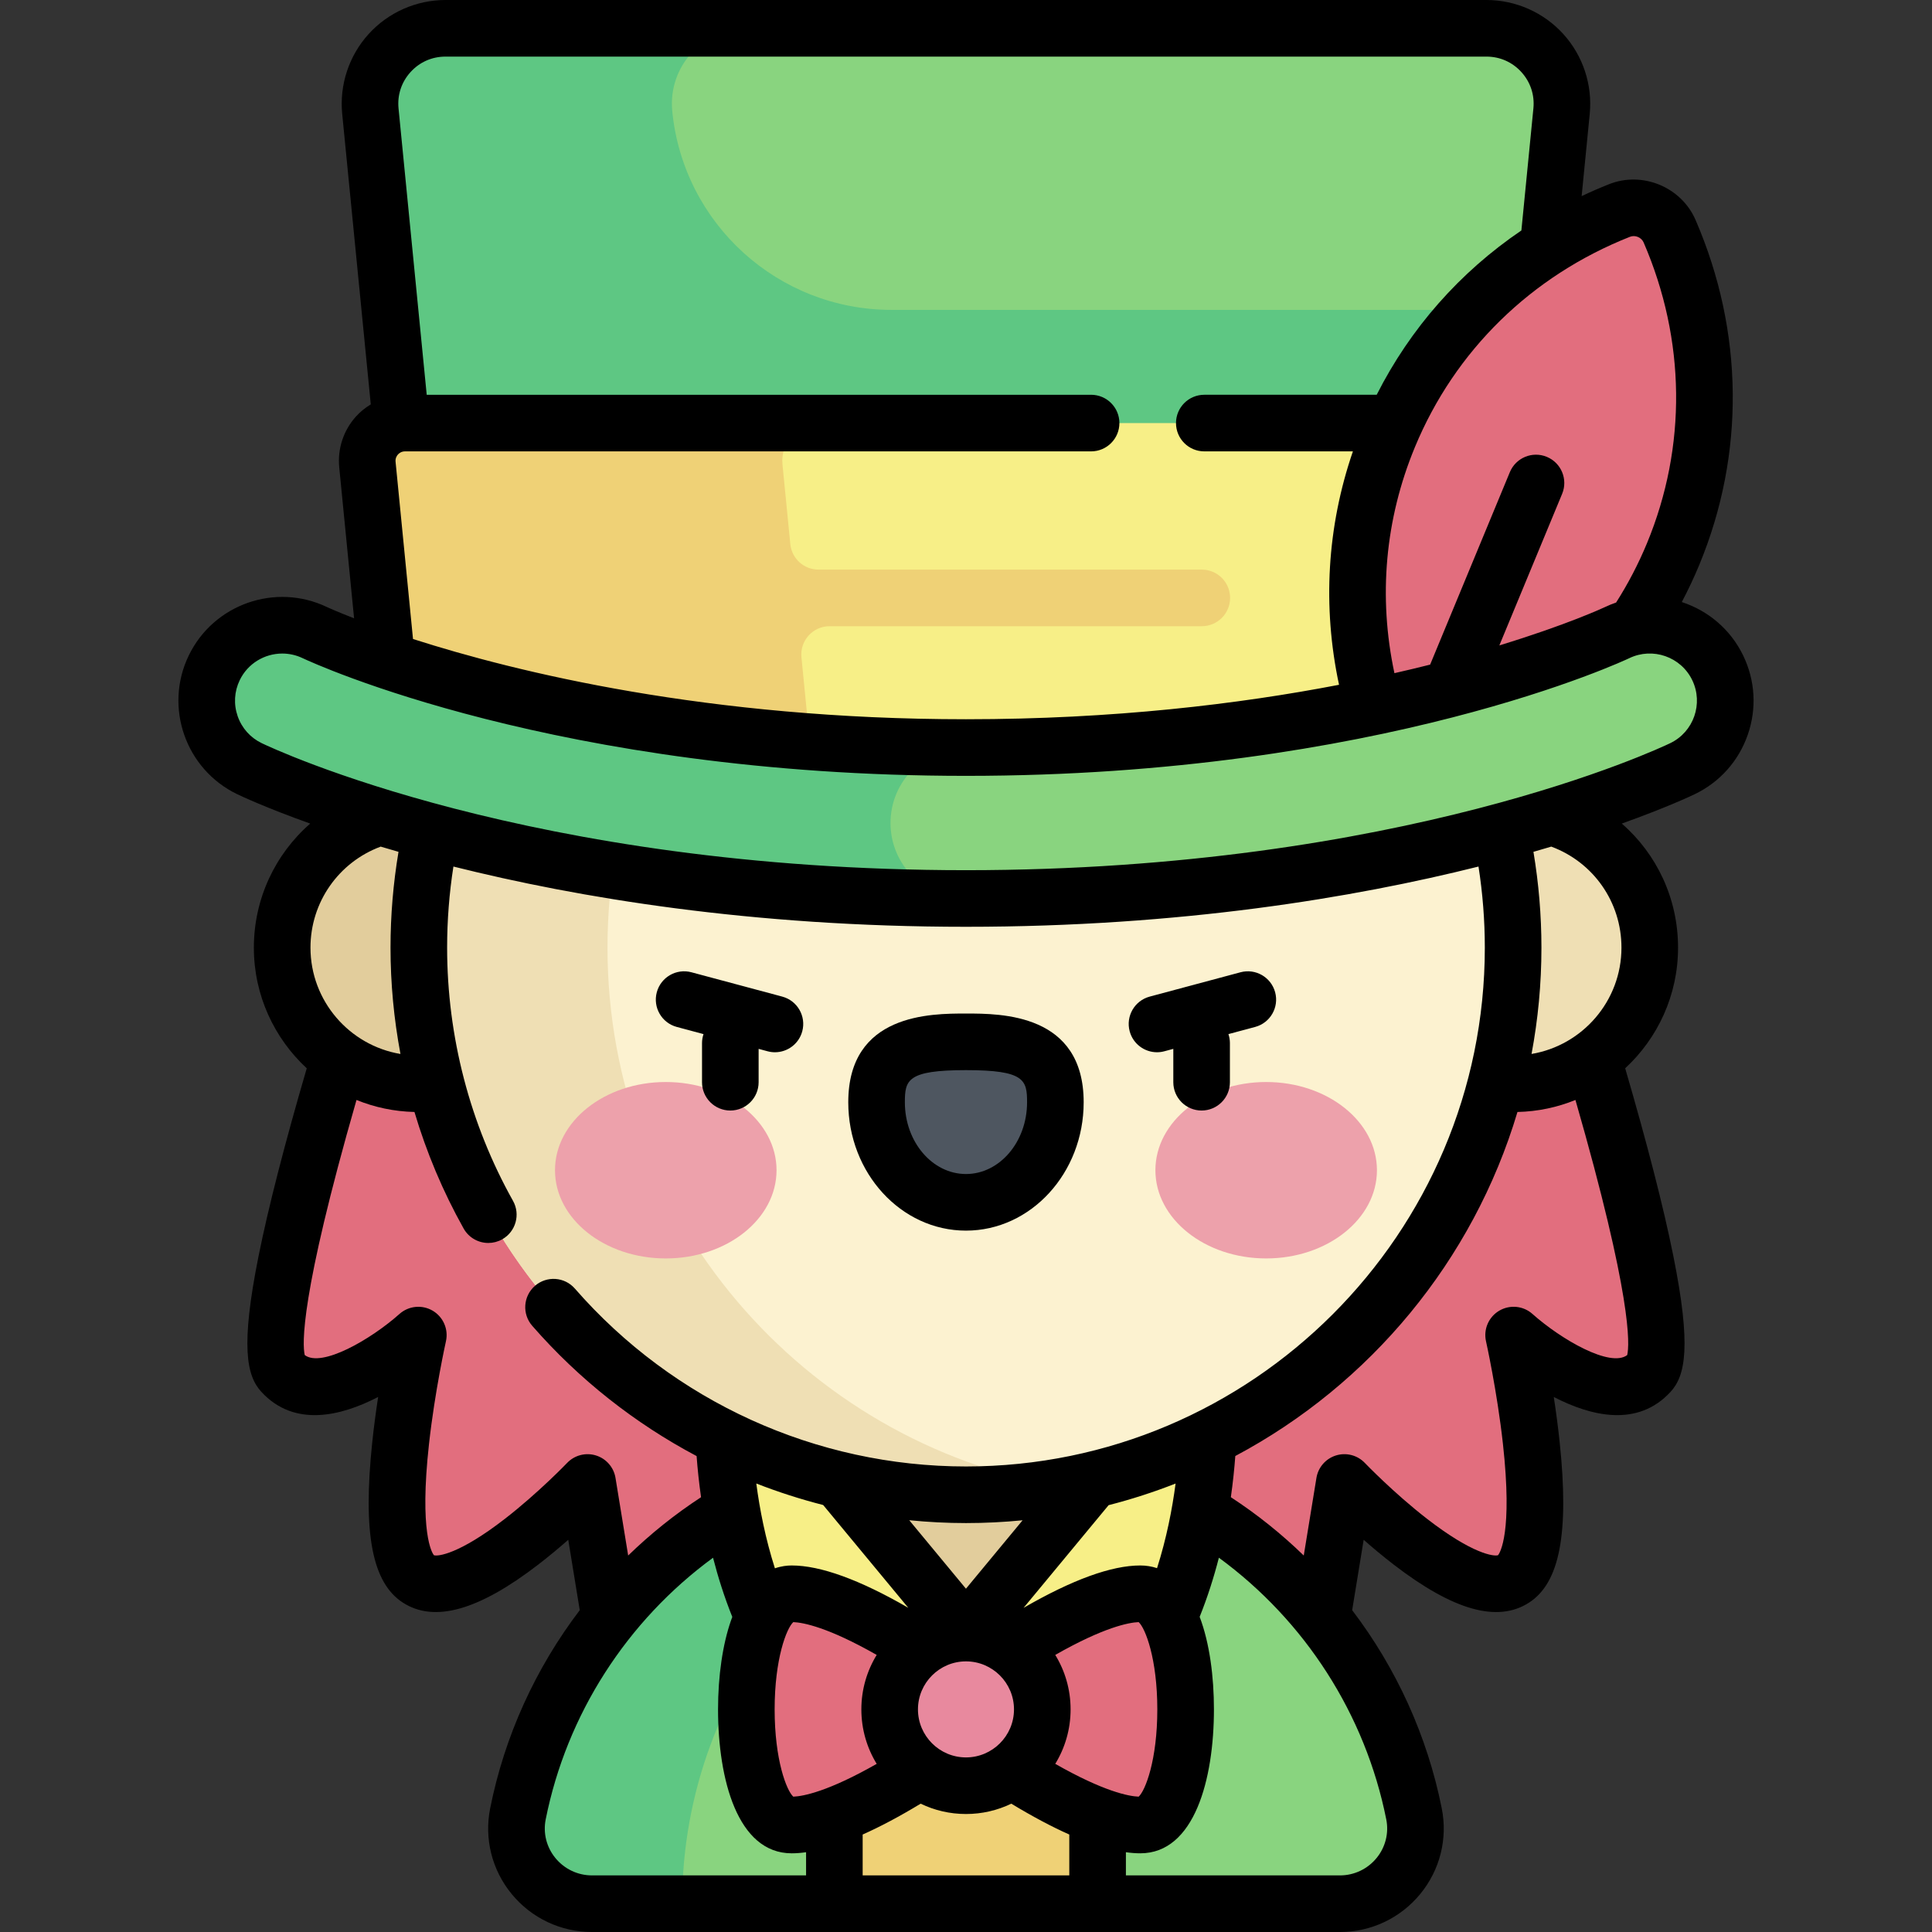 <svg id="Capa_1" enable-background="new 0 0 512 512" height="512" viewBox="0 0 512 512" width="512" xmlns="http://www.w3.org/2000/svg"><rect x="0" y="0" width="512" height="512" fill="#333333" stroke="none"/><g><g><path d="m401.122 215.05h-145.13-145.13s-47.314 136.461-36.081 148.716 36.081-9.957 36.081-9.957-12.684 56.467 0 64.616 44.854-25.552 44.854-25.552l10 61.236h90.277 90.277l10-61.236s32.17 33.702 44.854 25.552 0-64.616 0-64.616 24.848 22.213 36.081 9.957c11.231-12.255-36.083-148.716-36.083-148.716z" fill="#e26e7e"/></g><g><path d="m374.73 480.707c-11.054-55.475-60.014-97.282-118.738-97.282s-107.684 41.808-118.738 97.282c-2.456 12.324 7.076 23.793 19.643 23.793h64.216l34.879-20 34.879 20h64.216c12.567 0 22.099-11.469 19.643-23.793z" fill="#89d47f"/></g><g><path d="m221.113 422.78h69.759v81.72h-69.759z" fill="#efd176"/></g><g><path d="m278.926 385.602c-7.427-1.424-15.092-2.177-22.934-2.177-58.724 0-107.684 41.808-118.738 97.282-2.456 12.324 7.076 23.793 19.643 23.793h23.877c0-59.03 42.247-108.184 98.152-118.898z" fill="#5ec783"/></g><g><path d="m222.992 432.78-15.174-58.167h96.335l-15.161 58.167z" fill="#e2cd9c"/></g><g><path d="m287.577 459.581c27.323-23.708 32.64-62.417 32.726-84.968h-16.15l-48.167 58.167 16.663 24.867c3.367 5.026 10.36 5.898 14.928 1.934z" fill="#f7ef87"/></g><g><path d="m224.394 459.581c-27.323-23.708-32.64-62.417-32.726-84.968h16.15l48.167 58.167-16.663 24.867c-3.366 5.026-10.359 5.898-14.928 1.934z" fill="#f7ef87"/></g><g><circle cx="401.119" cy="251.131" fill="#efdfb4" r="36.081"/></g><g><circle cx="110.861" cy="251.131" fill="#e2cd9c" r="36.081"/></g><g><circle cx="255.992" cy="251.128" fill="#fcf2d0" r="145"/></g><g><path d="m160.992 251.128c0-71.555 51.833-130.998 120-142.846-8.122-1.412-16.474-2.154-25-2.154-80.081 0-145 64.919-145 145s64.919 145 145 145c8.526 0 16.878-.743 25-2.154-68.167-11.848-120-71.29-120-142.846z" fill="#efdfb4"/></g><g><path d="m393.928 7.5h-275.872c-11.82 0-21.061 10.195-19.904 21.958l17.84 181.315h280l17.84-181.315c1.157-11.763-8.085-21.958-19.904-21.958z" fill="#89d47f"/></g><g><path d="m198.056 7.5h-80c-11.82 0-21.061 10.195-19.904 21.958l17.84 181.315h280l12.638-128.45c-1.312-.131-2.634-.203-3.964-.203h-168.417c-30.027 0-55.156-22.778-58.096-52.661-1.158-11.764 8.084-21.959 19.903-21.959z" fill="#5ec783"/></g><g><path d="m97.366 123.098 8.626 87.675h300l8.626-87.675c.579-5.881-4.042-10.979-9.952-10.979h-297.349c-5.909 0-10.53 5.098-9.951 10.979z" fill="#f7ef87"/></g><g><path d="m318.492 150.951h-101.588c-3.858 0-7.086-2.926-7.464-6.766l-2.075-21.087c-.579-5.881 4.042-10.979 9.952-10.979h-110c-5.91 0-10.531 5.098-9.952 10.979l8.626 87.675h110l-3.6-36.588c-.434-4.411 3.032-8.234 7.464-8.234h98.636c4.142 0 7.5-3.358 7.5-7.5.001-4.142-3.357-7.5-7.499-7.5z" fill="#efd176"/></g><g><g><path d="m368.035 115.621c-11.766 28.407-10.546 59.03.929 85.553 2.193 5.069 8.142 7.534 13.278 5.5 26.869-10.64 49.385-31.431 61.152-59.838s10.546-59.03-.929-85.553c-2.193-5.069-8.142-7.534-13.278-5.5-26.869 10.64-49.385 31.431-61.152 59.838z" fill="#e26e7e"/></g></g><g><g><path d="m255.991 238.109c-117.225 0-186.986-33.006-189.898-34.41-9.948-4.8-14.123-16.756-9.323-26.704 4.795-9.938 16.73-14.114 26.672-9.338 1.234.581 65.685 30.452 172.549 30.452 108.177 0 171.888-30.133 172.519-30.438 9.949-4.795 21.904-.625 26.704 9.323s.625 21.904-9.323 26.704c-2.913 1.406-72.674 34.411-189.9 34.411z" fill="#89d47f"/></g></g><g><path d="m255.992 238.109c-11.046 0-20-8.954-20-20s8.954-20 20-20c-106.864 0-171.315-29.871-172.549-30.452-9.941-4.776-21.877-.601-26.672 9.338-4.8 9.948-.625 21.904 9.323 26.704 2.912 1.405 72.672 34.41 189.898 34.41z" fill="#5ec783"/></g><g><g><g><ellipse cx="176.435" cy="310.122" fill="#eda1ab" rx="29.355" ry="23.377"/></g><g><ellipse cx="335.549" cy="310.122" fill="#eda1ab" rx="29.355" ry="23.377"/></g></g><g><path d="m279.685 292.115c0-14.643-10.608-16.019-23.693-16.019-13.086 0-23.693 1.376-23.693 16.019s10.608 26.513 23.693 26.513 23.693-11.87 23.693-26.513z" fill="#4e5660"/></g><g><path d="m207.306 264.111-24.065-6.448c-3.994-1.074-8.113 1.302-9.186 5.303-1.072 4.001 1.302 8.114 5.303 9.186l7.079 1.897c-.252.751-.395 1.552-.395 2.387v10.366c0 4.143 3.358 7.5 7.5 7.5s7.5-3.357 7.5-7.5v-8.84l2.381.638c.65.175 1.303.258 1.946.258 3.311 0 6.342-2.21 7.24-5.561 1.073-4.001-1.301-8.114-5.303-9.186z"/><path d="m337.928 262.966c-1.072-4.001-5.187-6.377-9.186-5.303l-24.065 6.448c-4.001 1.071-6.375 5.185-5.304 9.186.898 3.351 3.928 5.561 7.24 5.561.643 0 1.296-.083 1.946-.258l2.381-.638v8.84c0 4.143 3.358 7.5 7.5 7.5s7.5-3.357 7.5-7.5v-10.366c0-.836-.143-1.637-.395-2.387l7.079-1.897c4.002-1.072 6.376-5.185 5.304-9.186z"/><path d="m255.992 268.597c-9.334 0-31.193 0-31.193 23.519 0 18.755 13.993 34.013 31.193 34.013s31.193-15.258 31.193-34.013c0-23.519-21.859-23.519-31.193-23.519zm0 42.531c-8.929 0-16.193-8.529-16.193-19.013 0-5.907.655-8.519 16.193-8.519s16.193 2.611 16.193 8.519c0 10.484-7.264 19.013-16.193 19.013z"/></g></g><g><path d="m302.178 422.365c-16.029 0-46.186 22.709-46.186 22.709s-30.157-22.709-46.186-22.709-16.029 61.28 0 61.28 46.186-22.709 46.186-22.709 30.157 22.709 46.186 22.709c16.029.001 16.029-61.28 0-61.28z" fill="#e26e7e"/></g><g><circle cx="255.992" cy="453.005" fill="#e8899e" r="20.225"/></g><path d="m461.968 173.736c-3.387-7.021-9.391-11.945-16.278-14.185 1.693-3.206 3.244-6.493 4.633-9.846 12.166-29.37 11.819-61.83-.975-91.401-3.782-8.741-14.064-13.003-22.923-9.494-2.473.979-4.895 2.039-7.273 3.164l2.143-21.781c.759-7.709-1.79-15.422-6.992-21.161-5.202-5.74-12.629-9.032-20.376-9.032h-275.871c-7.747 0-15.173 3.292-20.376 9.031-5.202 5.739-7.75 13.452-6.992 21.161l7.573 76.974c-1.437.869-2.763 1.934-3.911 3.2-3.311 3.652-4.933 8.561-4.45 13.466l3.938 40.024c-4.598-1.781-7.039-2.907-7.15-2.959-13.645-6.556-30.096-.795-36.675 12.839-6.589 13.657-.839 30.128 12.82 36.719.865.417 7.502 3.558 19.381 7.804-9.298 8.098-14.936 19.966-14.936 32.872 0 12.627 5.404 24.012 14.014 31.979-5.897 20.193-10.194 36.938-12.773 49.787-4.8 23.927-3.18 31.67.73 35.936 8.731 9.526 21.117 6.476 30.966 1.377-.577 3.763-1.131 7.868-1.571 12.069-2.526 24.112-.009 37.206 8.161 42.455 8.322 5.348 20.037 2.049 35.811-10.085 2.851-2.194 5.558-4.461 7.979-6.588l3.046 18.652c-11.691 15.372-19.914 33.309-23.744 52.528-1.604 8.048.471 16.313 5.692 22.677 5.257 6.407 13.022 10.082 21.306 10.082h198.191c8.284 0 16.049-3.675 21.306-10.082 5.221-6.364 7.295-14.629 5.692-22.677-3.831-19.222-12.054-37.159-23.744-52.53l3.046-18.65c2.42 2.127 5.127 4.394 7.979 6.588 15.773 12.134 27.487 15.435 35.811 10.085 8.17-5.249 10.688-18.343 8.162-42.455-.44-4.201-.995-8.306-1.571-12.068 9.85 5.098 22.234 8.148 30.965-1.378 3.917-4.273 5.536-12.042.704-36.066-2.581-12.835-6.869-29.534-12.746-49.659 8.609-7.967 14.011-19.351 14.011-31.977 0-12.969-5.622-24.804-14.915-32.879 11.868-4.242 18.5-7.381 19.364-7.798 6.616-3.192 11.592-8.77 14.014-15.704 2.421-6.936 1.996-14.398-1.196-21.014zm-30.02-110.98c1.38-.548 3.044.142 3.634 1.505 11.168 25.812 11.481 54.118.883 79.704-2.266 5.473-5.015 10.746-8.179 15.711-1.017.35-2.026.755-3.018 1.234-.243.116-9.939 4.644-27.925 10.131l16.639-40.17c1.585-3.827-.232-8.214-4.059-9.799-3.828-1.588-8.214.232-9.799 4.059l-21.124 50.999c-3.017.76-6.171 1.517-9.462 2.266-4.321-20.205-2.488-40.793 5.428-59.905 10.597-25.587 30.834-45.381 56.982-55.735zm-326.483 57.684c.278-.307.888-.821 1.853-.821h181.835c4.142 0 7.5-3.357 7.5-7.5s-3.358-7.5-7.5-7.5h-176.07l-7.467-75.896c-.35-3.556.779-6.972 3.178-9.618 2.399-2.647 5.688-4.105 9.262-4.105h275.871c3.573 0 6.862 1.458 9.262 4.105 2.399 2.646 3.528 6.063 3.178 9.618l-3.183 32.352c-16.273 11.033-29.41 25.892-38.343 43.543h-45.688c-4.142 0-7.5 3.357-7.5 7.5s3.358 7.5 7.5 7.5h39.38c-6.854 19.959-8.111 41.086-3.674 61.857-26.43 5.096-59.713 9.133-98.867 9.133-68.312 0-119.189-12.481-146.539-21.265l-4.623-46.981c-.095-.958.357-1.615.635-1.922zm44.827 267.251c-.075.079-7.611 7.935-16.502 14.822-12.141 9.406-17.784 10.001-18.808 9.63-.465-.59-3.908-5.865-1.287-29.516 1.556-14.036 4.455-27.047 4.484-27.177.713-3.178-.71-6.449-3.516-8.102-2.805-1.65-6.36-1.302-8.794.861-7.644 6.8-20.633 14.289-25.111 10.896-.634-2.709-1.336-15.295 13.718-67.603 4.761 1.939 9.939 3.056 15.359 3.182 3.187 10.726 7.546 21.095 13.027 30.879 1.375 2.454 3.924 3.835 6.55 3.835 1.241 0 2.5-.309 3.659-.958 3.613-2.024 4.902-6.596 2.877-10.209-11.42-20.383-17.457-43.587-17.457-67.104 0-7.208.561-14.406 1.669-21.485 32.833 8.223 78.865 15.966 135.83 15.966 56.963 0 102.993-7.742 135.826-15.965 1.108 7.077 1.675 14.276 1.675 21.484 0 75.817-61.682 137.5-137.5 137.5-39.727 0-77.503-17.183-103.646-47.142-2.723-3.122-7.461-3.443-10.582-.721-3.121 2.724-3.443 7.461-.72 10.582 12.43 14.245 27.237 25.876 43.564 34.526.244 3.308.62 6.977 1.178 10.902-6.961 4.546-13.42 9.73-19.312 15.453l-3.358-20.566c-.458-2.807-2.466-5.112-5.183-5.954-2.713-.84-5.674-.071-7.64 1.984zm-44.166-108.378c-13.513-2.263-23.846-14.035-23.846-28.182 0-12.001 7.44-22.616 18.605-26.77 1.53.458 3.107.919 4.724 1.382-1.399 8.354-2.118 16.864-2.118 25.386.001 9.484.898 18.922 2.635 28.184zm173.527 159.258c12.861-7.324 19.43-8.583 22.101-8.696 1.792 1.619 4.946 9.753 4.946 23.13 0 13.378-3.154 21.512-4.946 23.131-2.669-.113-9.238-1.371-22.101-8.696 2.576-4.208 4.064-9.151 4.064-14.435s-1.488-10.227-4.064-14.434zm26.974-22.994c-1.375-.457-2.852-.712-4.449-.712-7.642 0-18.028 3.781-30.919 11.23l22.533-27.211c6.07-1.554 11.995-3.473 17.75-5.732-.891 6.782-2.397 14.519-4.915 22.425zm-50.641 5.445-15.028-18.148c4.973.493 9.989.755 15.034.755 5.064 0 10.07-.254 15.009-.739zm12.731 31.983c0 7.017-5.708 12.726-12.725 12.726s-12.725-5.709-12.725-12.726 5.708-12.725 12.725-12.725 12.725 5.708 12.725 12.725zm-36.386 14.436c-12.87 7.328-19.435 8.582-22.101 8.695-1.792-1.62-4.946-9.754-4.946-23.131 0-13.376 3.154-21.51 4.946-23.13 2.666.113 9.231 1.367 22.101 8.695-2.576 4.207-4.064 9.15-4.064 14.435s1.488 10.228 4.064 14.436zm-22.525-52.576c-1.232 0-2.775.174-4.45.755-2.521-7.9-4.034-15.647-4.931-22.48 5.775 2.26 11.695 4.16 17.722 5.704l22.553 27.235c-12.883-7.439-23.26-11.214-30.894-11.214zm3.807 82.135h-56.716c-3.774 0-7.313-1.676-9.709-4.597-2.36-2.877-3.3-6.606-2.578-10.23 5.545-27.827 21.512-52.623 44.351-69.357 1.316 5.131 2.988 10.413 5.102 15.686-.12.317-.239.637-.354.969-2.208 6.33-3.424 14.688-3.424 23.534 0 18.438 5.128 38.141 19.522 38.141 1.2 0 2.473-.101 3.807-.287v6.141zm69.758 0h-54.759v-10.833c4.677-2.079 9.804-4.804 15.37-8.175 3.635 1.754 7.71 2.738 12.01 2.738s8.375-.984 12.011-2.739c5.565 3.37 10.693 6.098 15.369 8.177v10.832zm84.004-14.827c.722 3.624-.217 7.354-2.578 10.23-2.396 2.921-5.936 4.597-9.709 4.597h-56.716v-6.141c1.334.185 2.607.286 3.807.286 14.394 0 19.522-19.702 19.522-38.141 0-8.613-1.12-17.5-3.78-24.528 2.112-5.27 3.78-10.549 5.092-15.669 22.845 16.733 38.815 41.53 44.362 69.366zm63.85-123.066c-4.478 3.396-17.467-4.097-25.104-10.891-2.429-2.171-5.984-2.525-8.796-.875-2.811 1.65-4.233 4.929-3.52 8.109.029.13 2.929 13.141 4.484 27.177 2.62 23.639-.818 28.92-1.286 29.515-1.033.37-6.68-.232-18.809-9.629-8.891-6.888-16.426-14.743-16.5-14.82-1.965-2.058-4.926-2.827-7.643-1.986-2.718.842-4.726 3.148-5.185 5.956l-3.358 20.565c-5.894-5.725-12.357-10.91-19.321-15.457.563-3.95.936-7.624 1.178-10.911 35.707-18.992 63.011-51.762 74.778-91.174 5.422-.126 10.601-1.243 15.364-3.183 15.055 52.31 14.353 64.895 13.718 67.604zm-24.85-133.365c1.618-.464 3.196-.925 4.727-1.383 11.182 4.152 18.599 14.708 18.599 26.771 0 14.14-10.324 25.908-23.829 28.179 1.714-9.137 2.621-18.555 2.621-28.182-.001-8.519-.72-17.033-2.118-25.385zm36.259-28.799c-2.851 1.375-71.153 33.666-186.642 33.666-115.488 0-183.79-32.291-186.639-33.665-3.007-1.451-5.27-3.986-6.37-7.139s-.908-6.544.543-9.552c2.148-4.452 6.612-7.058 11.275-7.058 1.827 0 3.686.4 5.446 1.246 2.703 1.272 67.429 31.167 175.745 31.167 109.942 0 175.135-30.872 175.775-31.182 6.208-2.991 13.699-.38 16.692 5.826 2.995 6.21.381 13.697-5.825 16.691z"/></g></svg>